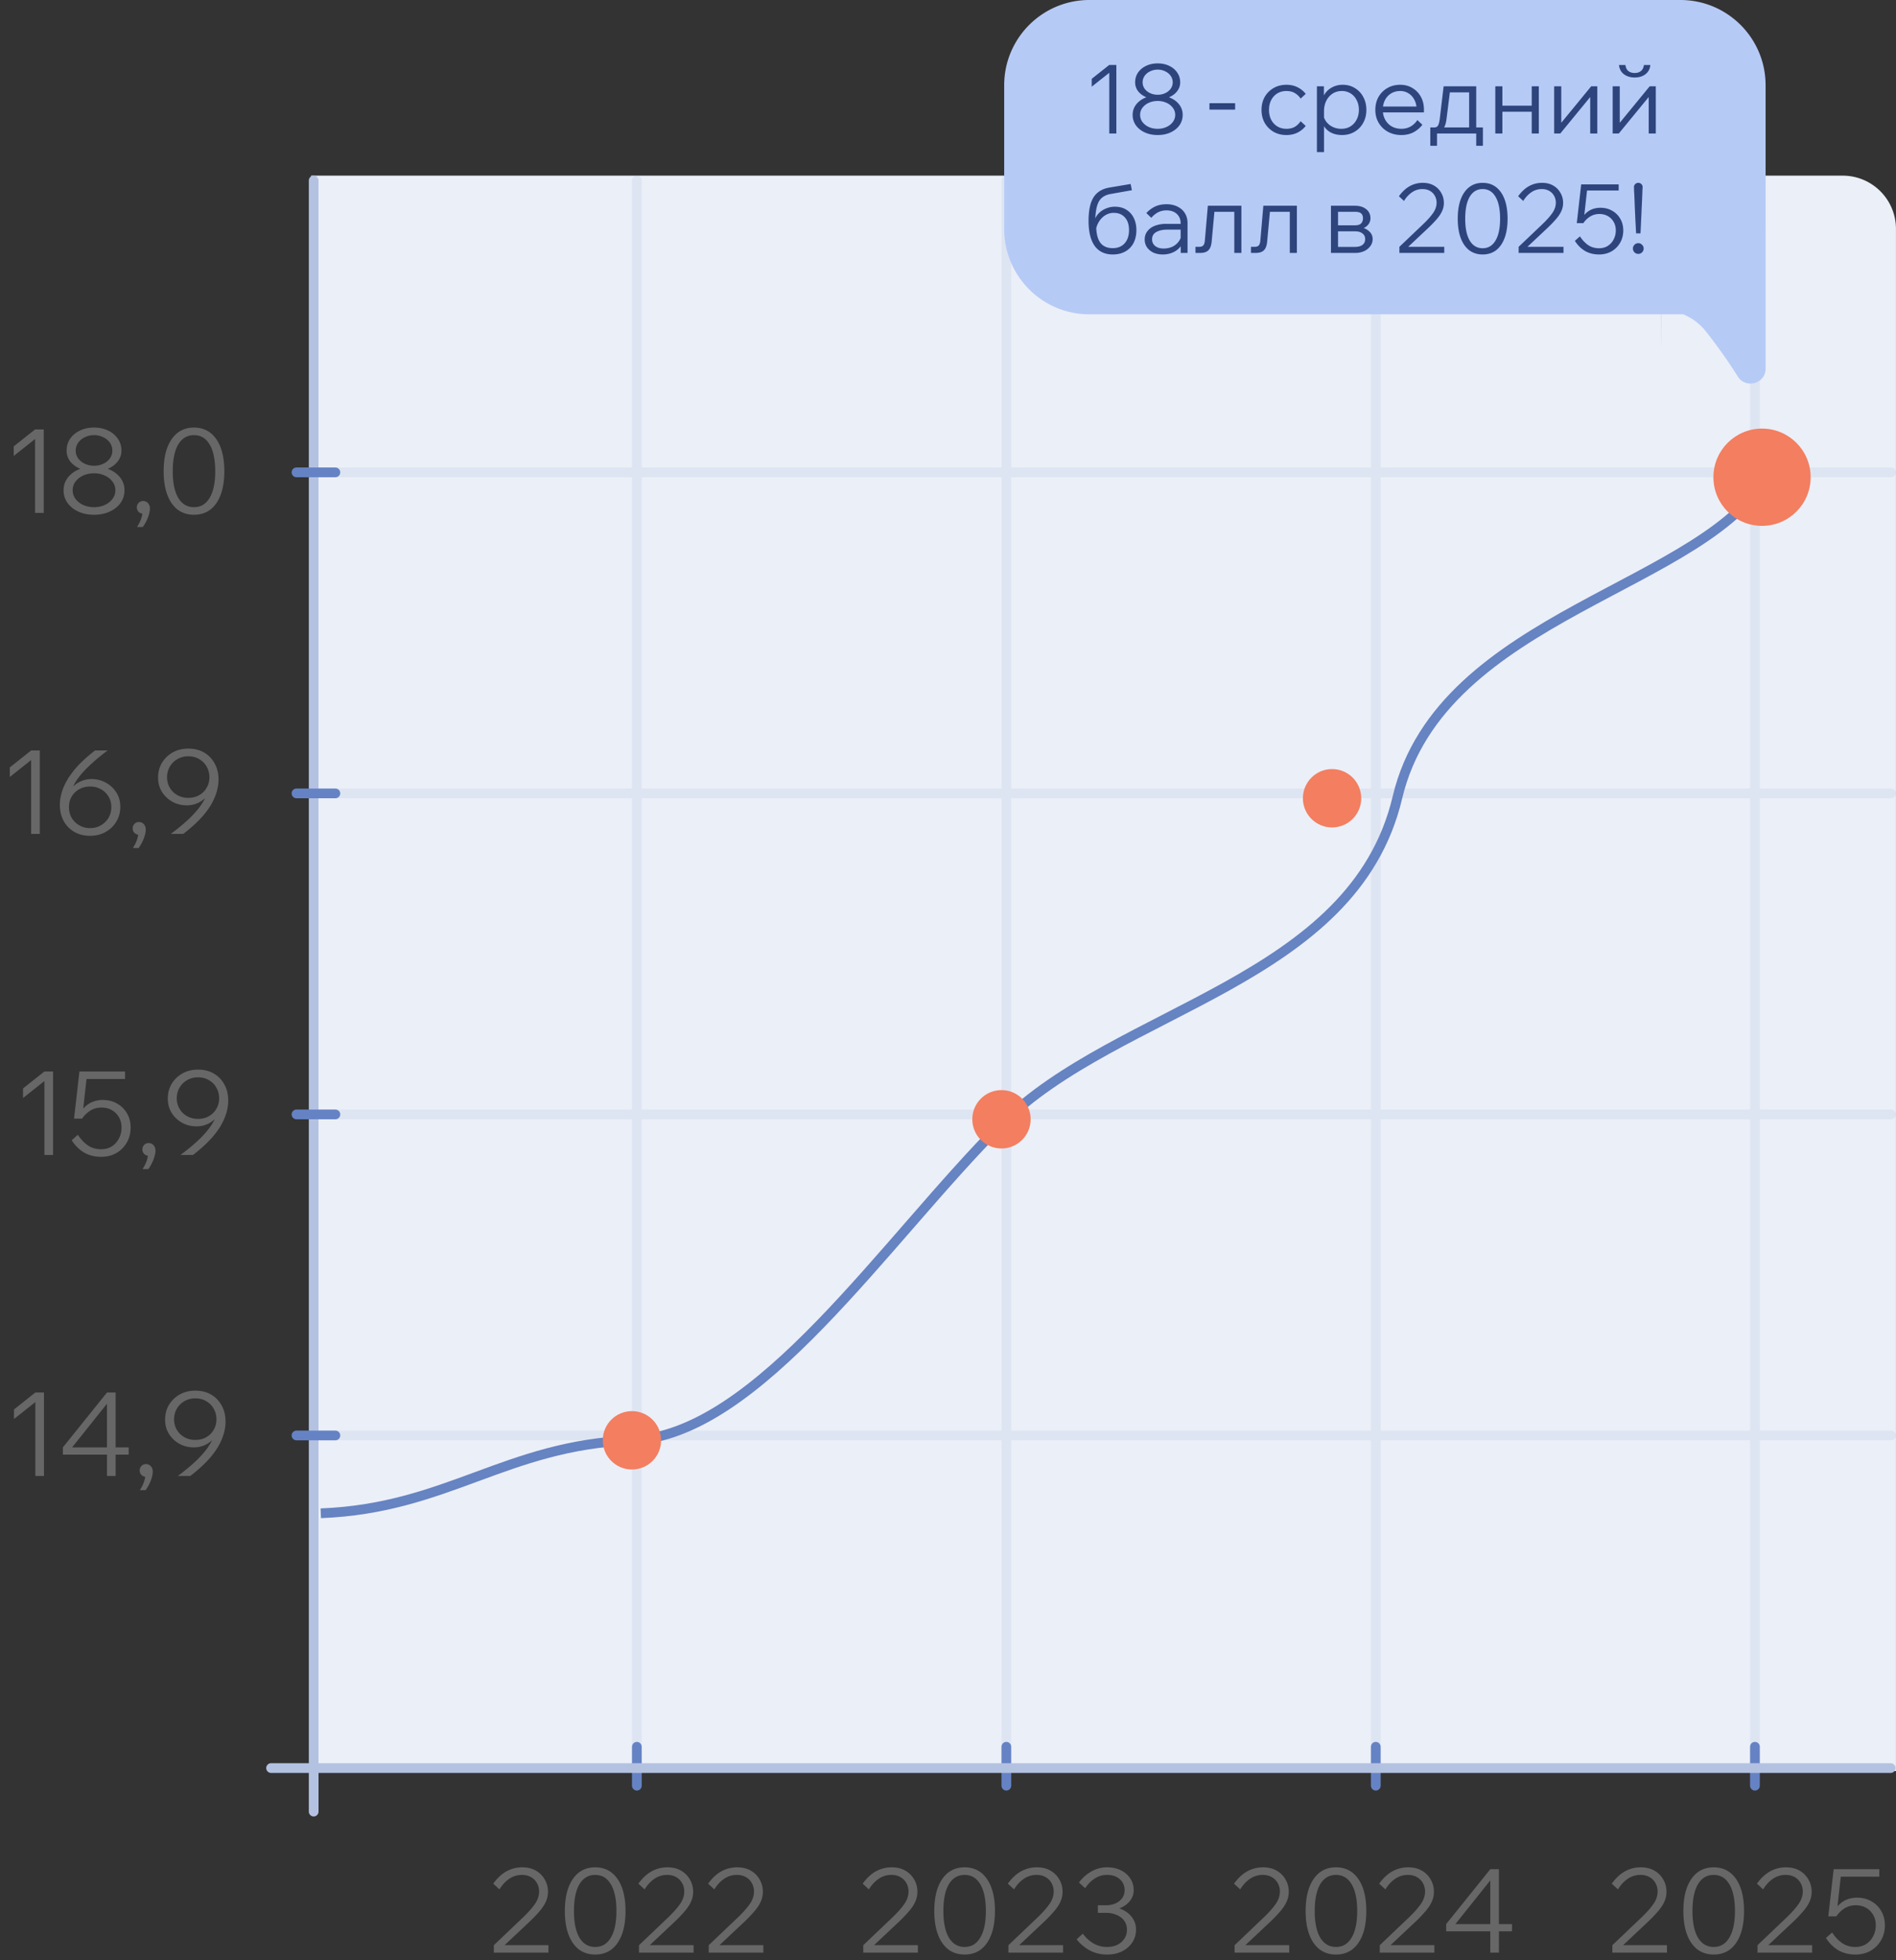 <svg width="270" height="279" fill="none" xmlns="http://www.w3.org/2000/svg"><rect width="100%" height="100%" fill="#333333" stroke="none"/><path d="M44.305 25h218.107a7.583 7.583 0 0 1 7.583 7.582v219.493H44.305V25Z" fill="#EBEFF7"/><path stroke="#6583C4" stroke-opacity=".1" stroke-width="1.385" stroke-linecap="round" d="M42.224 204.306h227.074M42.224 158.614h227.074M42.224 112.923h227.074M42.224 67.231h227.074M90.692 25.692v228.459M143.309 25.692v228.459M195.919 25.692v228.459M249.911 25.692v228.459"/><path d="M45.68 215.383c18-.693 26.307-9.692 44.307-10.385 18-.692 36-28.384 52.615-44.999 16.615-16.615 50.167-20.192 56.398-46.499 6.231-26.307 44.692-29.885 53-46.5" stroke="#6683C2" stroke-width="1.385"/><path stroke="#B4C2E2" stroke-width="1.385" stroke-linecap="round" d="M44.669 25.692v232.152"/><path d="M78.1 277.921h-7.775v-1.063l4.12-3.922c.753-.72 1.33-1.368 1.728-1.944.399-.576.598-1.168.598-1.777 0-.432-.1-.826-.299-1.18a2.186 2.186 0 0 0-.847-.864c-.366-.211-.798-.316-1.296-.316-.676 0-1.285.188-1.828.565-.532.366-.991.864-1.379 1.495l-.88-.814c.553-.775 1.174-1.357 1.86-1.744a4.607 4.607 0 0 1 2.277-.582c.742 0 1.384.155 1.927.465.543.311.964.731 1.263 1.263.31.521.465 1.108.465 1.761 0 .51-.11.997-.332 1.463-.21.454-.532.924-.964 1.412-.42.487-.958 1.035-1.612 1.645l-1.096 1.03-1.097 1.03-1.08 1.014h6.248v1.063Zm6.657.266c-.897 0-1.672-.244-2.326-.731-.642-.499-1.135-1.208-1.478-2.127-.344-.931-.516-2.044-.516-3.34 0-1.949.383-3.472 1.147-4.569s1.822-1.645 3.173-1.645c1.352 0 2.41.548 3.174 1.645.764 1.097 1.146 2.62 1.146 4.569 0 1.296-.171 2.409-.515 3.34-.343.919-.836 1.628-1.478 2.127-.643.487-1.418.731-2.327.731Zm0-1.08c.964 0 1.706-.443 2.227-1.329.532-.887.797-2.149.797-3.789 0-1.65-.265-2.918-.797-3.805-.52-.886-1.263-1.329-2.227-1.329-.963 0-1.71.443-2.243 1.329-.52.887-.78 2.155-.78 3.805 0 1.64.26 2.902.78 3.789.532.886 1.28 1.329 2.243 1.329Zm14.015.814h-7.776v-1.063l4.12-3.922c.754-.72 1.33-1.368 1.729-1.944.398-.576.598-1.168.598-1.777 0-.432-.1-.826-.3-1.18a2.185 2.185 0 0 0-.847-.864c-.365-.211-.797-.316-1.296-.316-.675 0-1.284.188-1.827.565-.532.366-.992.864-1.38 1.495l-.88-.814c.554-.775 1.174-1.357 1.861-1.744a4.607 4.607 0 0 1 2.276-.582c.743 0 1.385.155 1.928.465.542.311.963.731 1.262 1.263.31.521.466 1.108.466 1.761 0 .51-.111.997-.333 1.463-.21.454-.531.924-.963 1.412-.421.487-.959 1.035-1.612 1.645l-1.097 1.03-1.096 1.03-1.08 1.014h6.247v1.063Zm9.93 0h-7.776v-1.063l4.121-3.922c.753-.72 1.329-1.368 1.728-1.944.399-.576.598-1.168.598-1.777 0-.432-.1-.826-.299-1.18a2.185 2.185 0 0 0-.847-.864c-.366-.211-.798-.316-1.296-.316a3.13 3.13 0 0 0-1.828.565c-.532.366-.991.864-1.379 1.495l-.881-.814c.554-.775 1.174-1.357 1.861-1.744a4.608 4.608 0 0 1 2.276-.582c.743 0 1.385.155 1.928.465.543.311.964.731 1.263 1.263.31.521.465 1.108.465 1.761 0 .51-.111.997-.332 1.463-.211.454-.532.924-.964 1.412a21.88 21.88 0 0 1-1.612 1.645l-1.096 1.03-1.097 1.03-1.08 1.014h6.247v1.063ZM5.032 198.196h1.23v11.88h-1.23v-10.517l-3.04 2.409v-1.362l3.04-2.41Zm11.432 11.88h-1.23v-3.04h-6.28v-1.031l6.28-7.809h1.23v7.809h1.86v1.031h-1.86v3.04Zm-1.23-10.285-4.967 6.214h4.967v-6.214Zm5.508 12.296h-.83c.243-.355.437-.737.58-1.147.145-.399.206-.742.184-1.03l.133.282a.913.913 0 0 1-.648-.249.881.881 0 0 1-.266-.648c0-.255.083-.471.249-.648a.864.864 0 0 1 .631-.266c.288 0 .521.1.698.299.189.2.283.46.283.781 0 .266-.05.554-.15.864-.089.322-.21.632-.365.931a5.91 5.91 0 0 1-.499.831Zm7.073-14.157c.864 0 1.617.189 2.26.565a3.91 3.91 0 0 1 1.495 1.562c.366.654.548 1.412.548 2.276 0 .82-.177 1.656-.532 2.509-.343.853-.886 1.717-1.628 2.592-.742.864-1.694 1.745-2.858 2.642h-1.777c1.14-.853 2.071-1.634 2.791-2.343.731-.72 1.296-1.401 1.695-2.043.41-.654.698-1.296.864-1.928l.315.167a3.77 3.77 0 0 1-1.379 1.512c-.598.376-1.274.564-2.027.564-.72 0-1.39-.166-2.01-.498a4.112 4.112 0 0 1-1.495-1.396c-.377-.598-.566-1.285-.566-2.06 0-.775.183-1.473.549-2.093a4.159 4.159 0 0 1 1.528-1.479c.654-.366 1.396-.549 2.227-.549Zm0 1.097a3 3 0 0 0-1.545.399 2.845 2.845 0 0 0-1.08 1.063 2.97 2.97 0 0 0-.4 1.529c0 .554.134 1.052.4 1.495.265.443.625.792 1.08 1.047a3.1 3.1 0 0 0 1.545.382c.587 0 1.102-.127 1.545-.382a2.762 2.762 0 0 0 1.064-1.047c.265-.443.398-.941.398-1.495a2.97 2.97 0 0 0-.398-1.529 2.728 2.728 0 0 0-1.064-1.063c-.443-.266-.958-.399-1.545-.399ZM6.323 152.504h1.23v11.88h-1.23v-10.518l-3.04 2.41v-1.363l3.04-2.409Zm4.77 9.005c.387.61.853 1.108 1.395 1.496.543.376 1.18.565 1.911.565.576 0 1.08-.133 1.512-.399.432-.277.77-.648 1.014-1.113a3.298 3.298 0 0 0 .382-1.579c0-.554-.122-1.041-.366-1.462a2.616 2.616 0 0 0-1.013-1.013c-.421-.244-.909-.366-1.462-.366-.598 0-1.13.144-1.595.432a3.87 3.87 0 0 0-1.18 1.146l-.515-.049a3.604 3.604 0 0 1 .698-1.396 3.397 3.397 0 0 1 1.196-.897 3.854 3.854 0 0 1 1.578-.316c.765 0 1.44.172 2.027.515a3.637 3.637 0 0 1 1.413 1.396c.343.587.515 1.257.515 2.01 0 .798-.183 1.512-.549 2.144a4.04 4.04 0 0 1-1.495 1.495c-.631.354-1.351.532-2.16.532-.897 0-1.7-.2-2.409-.599-.698-.409-1.29-.996-1.778-1.761l.88-.781Zm6.712-7.942H11.94l.415-.299-.664 5.948h-1.147l.765-6.712h6.496v1.063Zm3.32 12.827h-.83a4.84 4.84 0 0 0 .58-1.146c.145-.399.206-.742.183-1.03l.133.282a.913.913 0 0 1-.648-.249.881.881 0 0 1-.265-.648c0-.255.083-.471.249-.648a.864.864 0 0 1 .631-.266c.288 0 .52.1.698.299.188.199.282.46.282.781 0 .266-.05.554-.15.864-.088.321-.21.631-.365.93a5.797 5.797 0 0 1-.498.831Zm7.073-14.156c.864 0 1.617.188 2.26.565.642.377 1.14.897 1.495 1.562.365.653.548 1.412.548 2.276 0 .82-.177 1.656-.532 2.509-.343.853-.886 1.717-1.628 2.592-.742.864-1.695 1.745-2.858 2.642h-1.778c1.141-.853 2.072-1.634 2.792-2.343.73-.72 1.296-1.401 1.695-2.044.41-.653.697-1.296.863-1.927l.316.166a3.77 3.77 0 0 1-1.379 1.512c-.598.377-1.274.565-2.027.565-.72 0-1.39-.166-2.01-.498a4.12 4.12 0 0 1-1.496-1.396c-.376-.598-.565-1.285-.565-2.06 0-.776.183-1.474.549-2.094a4.173 4.173 0 0 1 1.528-1.479c.654-.365 1.396-.548 2.227-.548Zm0 1.097c-.576 0-1.091.133-1.546.398-.454.255-.814.61-1.08 1.064a2.967 2.967 0 0 0-.398 1.528 2.852 2.852 0 0 0 1.479 2.543c.454.254.969.382 1.545.382.587 0 1.102-.128 1.545-.382a2.762 2.762 0 0 0 1.063-1.047c.266-.443.4-.942.4-1.496 0-.565-.134-1.074-.4-1.528a2.73 2.73 0 0 0-1.063-1.064c-.443-.265-.958-.398-1.545-.398ZM4.437 106.813h1.23v11.879h-1.23v-10.517l-3.04 2.409v-1.362l3.04-2.409Zm8.392 12.145c-.864 0-1.617-.188-2.26-.565a4.013 4.013 0 0 1-1.512-1.562c-.354-.664-.531-1.423-.531-2.276 0-.819.177-1.656.531-2.509.355-.853.898-1.717 1.629-2.592.742-.875 1.694-1.755 2.857-2.641h1.778c-1.13.852-2.06 1.639-2.791 2.359-.731.709-1.302 1.384-1.711 2.027a6.97 6.97 0 0 0-.848 1.927l-.315-.166c.31-.62.764-1.119 1.362-1.495a3.724 3.724 0 0 1 2.044-.582c.72 0 1.39.172 2.01.515.62.333 1.119.798 1.495 1.396.377.587.565 1.268.565 2.044 0 .775-.188 1.473-.565 2.093a4.011 4.011 0 0 1-1.528 1.479c-.643.365-1.38.548-2.21.548Zm0-1.096a3 3 0 0 0 2.625-1.463c.266-.454.399-.963.399-1.528 0-.565-.133-1.063-.399-1.495a2.876 2.876 0 0 0-1.08-1.047 3.1 3.1 0 0 0-1.545-.382c-.576 0-1.091.127-1.545.382a2.878 2.878 0 0 0-1.08 1.047c-.255.432-.382.93-.382 1.495 0 .565.127 1.074.382 1.528a3 3 0 0 0 2.625 1.463Zm6.913 2.841h-.83c.243-.355.437-.737.58-1.147.145-.398.206-.742.184-1.03l.133.283a.91.91 0 0 1-.648-.25.881.881 0 0 1-.266-.648c0-.254.083-.47.249-.648a.863.863 0 0 1 .631-.265c.288 0 .521.099.698.299.189.199.283.459.283.781 0 .265-.05.553-.15.864-.089.321-.21.631-.365.93a5.91 5.91 0 0 1-.499.831Zm7.073-14.156c.864 0 1.617.188 2.26.565.642.376 1.14.897 1.495 1.561.366.654.548 1.413.548 2.277 0 .819-.177 1.656-.531 2.509-.344.853-.887 1.716-1.629 2.592-.742.864-1.694 1.744-2.858 2.641h-1.777c1.14-.853 2.071-1.633 2.791-2.342.731-.72 1.296-1.402 1.695-2.044.41-.654.698-1.296.864-1.927l.315.166a3.77 3.77 0 0 1-1.379 1.512 3.73 3.73 0 0 1-2.027.565c-.72 0-1.39-.166-2.01-.499a4.11 4.11 0 0 1-1.495-1.395c-.377-.599-.566-1.285-.566-2.061 0-.775.183-1.473.549-2.093a4.167 4.167 0 0 1 1.528-1.479c.654-.366 1.396-.548 2.227-.548Zm0 1.096a3 3 0 0 0-1.545.399 2.845 2.845 0 0 0-1.08 1.063 2.972 2.972 0 0 0-.4 1.529c0 .554.134 1.052.4 1.495.265.443.625.792 1.08 1.047a3.1 3.1 0 0 0 1.545.382c.587 0 1.102-.127 1.545-.382a2.762 2.762 0 0 0 1.064-1.047c.265-.443.398-.941.398-1.495 0-.565-.133-1.074-.398-1.529a2.728 2.728 0 0 0-1.064-1.063c-.443-.266-.958-.399-1.545-.399ZM5 61.12h1.229V73h-1.23V62.483l-3.04 2.409v-1.363l3.04-2.409Zm8.39 12.146c-.83 0-1.572-.15-2.226-.449-.653-.299-1.168-.709-1.545-1.23a3.057 3.057 0 0 1-.565-1.81c0-.654.189-1.235.565-1.745.377-.51.892-.908 1.546-1.196.653-.3 1.395-.449 2.226-.449.842 0 1.584.15 2.226.449.654.288 1.169.686 1.546 1.196.376.51.564 1.091.564 1.745 0 .675-.188 1.279-.564 1.81-.377.521-.892.931-1.546 1.23-.642.3-1.384.449-2.226.449Zm0-6.181c-.752 0-1.422-.127-2.01-.382-.587-.255-1.052-.604-1.395-1.047a2.501 2.501 0 0 1-.499-1.512c0-.642.167-1.207.499-1.695a3.433 3.433 0 0 1 1.396-1.163c.587-.288 1.257-.432 2.01-.432.753 0 1.423.144 2.01.432a3.313 3.313 0 0 1 1.38 1.163c.343.488.515 1.053.515 1.695 0 .554-.172 1.058-.516 1.512-.332.443-.792.792-1.379 1.047-.587.255-1.257.382-2.01.382Zm0 5.1c.566 0 1.075-.104 1.53-.315.465-.21.83-.498 1.096-.864.277-.365.416-.775.416-1.23a1.94 1.94 0 0 0-.416-1.229c-.266-.365-.631-.653-1.096-.864a3.594 3.594 0 0 0-1.53-.316c-.564 0-1.08.106-1.544.316a2.85 2.85 0 0 0-1.097.864 1.994 1.994 0 0 0-.399 1.23c0 .454.133.864.4 1.23a2.85 2.85 0 0 0 1.096.863c.465.21.98.316 1.545.316Zm0-5.898c.488 0 .926-.094 1.313-.282.4-.188.715-.443.948-.764a1.87 1.87 0 0 0 .348-1.097c0-.42-.116-.797-.348-1.13a2.356 2.356 0 0 0-.947-.78 2.829 2.829 0 0 0-1.313-.3c-.476 0-.914.1-1.313.3a2.356 2.356 0 0 0-.947.78 1.923 1.923 0 0 0-.349 1.13c0 .399.117.764.35 1.097.232.32.548.576.946.764.4.188.837.282 1.313.282Zm6.947 8.723h-.831c.243-.354.437-.736.581-1.146.144-.399.205-.742.183-1.03l.133.282a.913.913 0 0 1-.648-.249.882.882 0 0 1-.266-.648c0-.255.083-.47.25-.648a.863.863 0 0 1 .63-.266c.289 0 .521.1.699.3.188.199.282.459.282.78 0 .266-.05.554-.15.864-.088.322-.21.632-.365.93-.155.31-.321.588-.498.831Zm7.288-1.744c-.897 0-1.672-.244-2.326-.731-.642-.499-1.135-1.208-1.479-2.127-.343-.93-.515-2.044-.515-3.34 0-1.95.382-3.472 1.147-4.569.764-1.096 1.822-1.645 3.173-1.645 1.352 0 2.41.549 3.174 1.645.764 1.097 1.146 2.62 1.146 4.57 0 1.295-.172 2.409-.515 3.339-.343.92-.836 1.628-1.479 2.127-.642.487-1.418.73-2.326.73Zm0-1.08c.964 0 1.706-.443 2.227-1.33.531-.885.797-2.148.797-3.788 0-1.65-.266-2.918-.797-3.804-.52-.887-1.263-1.33-2.227-1.33-.963 0-1.711.443-2.243 1.33-.52.886-.78 2.154-.78 3.804 0 1.64.26 2.903.78 3.789.532.886 1.28 1.329 2.243 1.329Z" fill="#676767"/><path stroke="#6583C4" stroke-width="1.385" stroke-linecap="round" d="M90.692 248.614v5.539M42.224 204.306h5.538"/><path d="M130.71 277.92h-7.776v-1.063l4.12-3.922c.753-.72 1.329-1.368 1.728-1.944.399-.576.598-1.168.598-1.777 0-.432-.099-.826-.299-1.18a2.185 2.185 0 0 0-.847-.864c-.366-.211-.798-.316-1.296-.316a3.13 3.13 0 0 0-1.828.565c-.531.366-.991.864-1.379 1.495l-.88-.814c.553-.775 1.174-1.357 1.86-1.744a4.61 4.61 0 0 1 2.277-.582c.742 0 1.384.155 1.927.465.543.311.964.731 1.263 1.263.31.521.465 1.108.465 1.761 0 .51-.111.997-.332 1.463-.211.454-.532.924-.964 1.412a21.692 21.692 0 0 1-1.612 1.645l-1.096 1.03-1.097 1.03-1.08 1.014h6.248v1.063Zm6.657.266c-.898 0-1.673-.244-2.327-.731-.642-.499-1.135-1.208-1.478-2.127-.344-.931-.515-2.044-.515-3.34 0-1.949.382-3.472 1.146-4.569.764-1.096 1.822-1.645 3.174-1.645 1.351 0 2.409.549 3.173 1.645.764 1.097 1.146 2.62 1.146 4.569 0 1.296-.171 2.409-.515 3.34-.343.919-.836 1.628-1.478 2.127-.643.487-1.418.731-2.326.731Zm0-1.08c.963 0 1.705-.443 2.226-1.329.532-.887.797-2.149.797-3.789 0-1.65-.265-2.918-.797-3.805-.521-.886-1.263-1.329-2.226-1.329-.964 0-1.712.443-2.244 1.329-.52.887-.78 2.155-.78 3.805 0 1.64.26 2.902.78 3.789.532.886 1.28 1.329 2.244 1.329Zm14.014.814h-7.776v-1.063l4.121-3.922c.753-.72 1.329-1.368 1.728-1.944.399-.576.598-1.168.598-1.777 0-.432-.1-.826-.299-1.18a2.185 2.185 0 0 0-.847-.864c-.366-.211-.798-.316-1.296-.316a3.13 3.13 0 0 0-1.828.565c-.532.366-.992.864-1.379 1.495l-.881-.814c.554-.775 1.174-1.357 1.861-1.744a4.608 4.608 0 0 1 2.276-.582c.743 0 1.385.155 1.928.465.543.311.963.731 1.263 1.263.31.521.465 1.108.465 1.761 0 .51-.111.997-.333 1.463-.21.454-.531.924-.963 1.412a21.692 21.692 0 0 1-1.612 1.645l-1.097 1.03-1.096 1.03-1.08 1.014h6.247v1.063Zm1.938-1.894.881-.814a5.053 5.053 0 0 0 1.495 1.379c.576.343 1.23.515 1.961.515.853 0 1.534-.233 2.044-.698.52-.465.781-1.052.781-1.761 0-.499-.133-.925-.399-1.28-.255-.354-.609-.625-1.064-.814-.443-.199-.947-.299-1.512-.299h-1.163v-1.08h1.163c.499 0 .948-.088 1.346-.266a2.28 2.28 0 0 0 .947-.747c.233-.322.349-.698.349-1.13 0-.643-.227-1.163-.681-1.562-.454-.41-1.052-.615-1.794-.615-.665 0-1.258.172-1.778.515-.521.333-.975.792-1.363 1.379l-.88-.814a5.68 5.68 0 0 1 1.778-1.578 4.421 4.421 0 0 1 2.243-.582c.742 0 1.395.144 1.96.432a3.24 3.24 0 0 1 1.329 1.163c.322.488.482 1.041.482 1.662 0 .554-.171 1.052-.515 1.495-.332.443-.803.792-1.412 1.047-.598.255-1.296.382-2.094.382l.167-.615c.83 0 1.561.144 2.193.432.631.288 1.119.682 1.462 1.18.354.487.532 1.052.532 1.695 0 .664-.178 1.268-.532 1.811-.343.531-.825.952-1.446 1.263-.609.31-1.323.465-2.143.465-.886 0-1.695-.189-2.426-.565a6.123 6.123 0 0 1-1.911-1.595Z" fill="#676767"/><path stroke="#6583C4" stroke-width="1.385" stroke-linecap="round" d="M143.309 248.613v5.539M42.224 158.614h5.538"/><path d="M183.591 277.92h-7.775v-1.063l4.12-3.922c.753-.72 1.329-1.368 1.728-1.944.399-.576.598-1.168.598-1.777 0-.432-.099-.826-.299-1.18a2.185 2.185 0 0 0-.847-.864c-.366-.211-.798-.316-1.296-.316a3.13 3.13 0 0 0-1.828.565c-.532.366-.991.864-1.379 1.495l-.881-.814c.554-.775 1.175-1.357 1.861-1.744a4.61 4.61 0 0 1 2.277-.582c.742 0 1.384.155 1.927.465.543.311.964.731 1.263 1.263.31.521.465 1.108.465 1.761 0 .51-.111.997-.332 1.463-.211.454-.532.924-.964 1.412a21.692 21.692 0 0 1-1.612 1.645l-1.096 1.03-1.097 1.03-1.08 1.014h6.247v1.063Zm6.657.266c-.897 0-1.672-.244-2.326-.731-.642-.499-1.135-1.208-1.478-2.127-.344-.931-.516-2.044-.516-3.34 0-1.949.383-3.472 1.147-4.569.764-1.096 1.822-1.645 3.173-1.645 1.352 0 2.41.549 3.174 1.645.764 1.097 1.146 2.62 1.146 4.569 0 1.296-.171 2.409-.515 3.34-.343.919-.836 1.628-1.478 2.127-.643.487-1.418.731-2.327.731Zm0-1.08c.964 0 1.706-.443 2.227-1.329.532-.887.797-2.149.797-3.789 0-1.65-.265-2.918-.797-3.805-.521-.886-1.263-1.329-2.227-1.329-.963 0-1.711.443-2.243 1.329-.52.887-.781 2.155-.781 3.805 0 1.64.261 2.902.781 3.789.532.886 1.28 1.329 2.243 1.329Zm14.015.814h-7.776v-1.063l4.121-3.922c.753-.72 1.329-1.368 1.728-1.944.399-.576.598-1.168.598-1.777 0-.432-.1-.826-.299-1.18a2.188 2.188 0 0 0-.848-.864c-.365-.211-.797-.316-1.296-.316-.675 0-1.284.188-1.827.565-.532.366-.992.864-1.379 1.495l-.881-.814c.554-.775 1.174-1.357 1.861-1.744a4.608 4.608 0 0 1 2.276-.582c.742 0 1.385.155 1.928.465a3.3 3.3 0 0 1 1.262 1.263c.311.521.466 1.108.466 1.761 0 .51-.111.997-.333 1.463-.21.454-.531.924-.963 1.412a21.692 21.692 0 0 1-1.612 1.645l-1.097 1.03-1.096 1.03-1.08 1.014h6.247v1.063Zm9.19 0h-1.229v-3.041h-6.281v-1.03l6.281-7.809h1.229v7.809h1.861v1.03h-1.861v3.041Zm-1.229-10.285-4.968 6.214h4.968v-6.214Z" fill="#676767"/><path stroke="#6583C4" stroke-width="1.385" stroke-linecap="round" d="M195.919 248.613v5.539M42.224 112.923h5.538"/><path d="M237.384 277.92h-7.776v-1.063l4.12-3.922c.753-.72 1.329-1.368 1.728-1.944.399-.576.598-1.168.598-1.777 0-.432-.099-.826-.299-1.18a2.185 2.185 0 0 0-.847-.864c-.366-.211-.798-.316-1.296-.316a3.13 3.13 0 0 0-1.828.565c-.532.366-.991.864-1.379 1.495l-.88-.814c.553-.775 1.174-1.357 1.86-1.744a4.61 4.61 0 0 1 2.277-.582c.742 0 1.384.155 1.927.465.543.311.964.731 1.263 1.263.31.521.465 1.108.465 1.761 0 .51-.111.997-.332 1.463-.211.454-.532.924-.964 1.412a21.692 21.692 0 0 1-1.612 1.645l-1.096 1.03-1.097 1.03-1.08 1.014h6.248v1.063Zm6.656.266c-.897 0-1.672-.244-2.326-.731-.642-.499-1.135-1.208-1.478-2.127-.344-.931-.515-2.044-.515-3.34 0-1.949.382-3.472 1.146-4.569.764-1.096 1.822-1.645 3.173-1.645 1.352 0 2.41.549 3.174 1.645.764 1.097 1.146 2.62 1.146 4.569 0 1.296-.171 2.409-.515 3.34-.343.919-.836 1.628-1.478 2.127-.643.487-1.418.731-2.327.731Zm0-1.08c.964 0 1.706-.443 2.227-1.329.532-.887.797-2.149.797-3.789 0-1.65-.265-2.918-.797-3.805-.521-.886-1.263-1.329-2.227-1.329-.963 0-1.711.443-2.243 1.329-.52.887-.78 2.155-.78 3.805 0 1.64.26 2.902.78 3.789.532.886 1.28 1.329 2.243 1.329Zm14.015.814h-7.776v-1.063l4.121-3.922c.753-.72 1.329-1.368 1.728-1.944.399-.576.598-1.168.598-1.777 0-.432-.1-.826-.299-1.18a2.192 2.192 0 0 0-.847-.864c-.366-.211-.798-.316-1.296-.316a3.13 3.13 0 0 0-1.828.565c-.532.366-.992.864-1.379 1.495l-.881-.814c.554-.775 1.174-1.357 1.861-1.744a4.608 4.608 0 0 1 2.276-.582c.743 0 1.385.155 1.928.465a3.3 3.3 0 0 1 1.262 1.263c.311.521.466 1.108.466 1.761 0 .51-.111.997-.333 1.463-.21.454-.531.924-.963 1.412a21.692 21.692 0 0 1-1.612 1.645l-1.097 1.03-1.096 1.03-1.08 1.014h6.247v1.063Zm2.852-2.875c.388.61.853 1.108 1.396 1.496.543.376 1.18.565 1.911.565.576 0 1.08-.133 1.512-.399.432-.277.77-.648 1.013-1.113a3.295 3.295 0 0 0 .382-1.579c0-.553-.121-1.041-.365-1.462a2.619 2.619 0 0 0-1.014-1.013c-.421-.244-.908-.366-1.462-.366-.598 0-1.13.144-1.595.432a3.872 3.872 0 0 0-1.18 1.147l-.515-.05a3.607 3.607 0 0 1 .698-1.396 3.395 3.395 0 0 1 1.196-.897 3.86 3.86 0 0 1 1.579-.316c.764 0 1.44.172 2.027.515a3.643 3.643 0 0 1 1.412 1.396c.344.587.515 1.257.515 2.01 0 .798-.182 1.512-.548 2.144a4.031 4.031 0 0 1-1.495 1.495c-.632.355-1.352.532-2.16.532-.898 0-1.701-.2-2.41-.598-.697-.41-1.29-.997-1.777-1.762l.88-.781Zm6.713-7.942h-5.865l.415-.299-.665 5.949h-1.146l.764-6.713h6.497v1.063Z" fill="#676767"/><path stroke="#6583C4" stroke-width="1.385" stroke-linecap="round" d="M249.911 248.613v5.539M42.224 67.231h5.538"/><path stroke="#B4C2E2" stroke-width="1.385" stroke-linecap="round" d="M269.237 251.646H38.602"/><circle cx="250.923" cy="67.923" r="6.923" fill="#F37E60"/><circle cx="189.693" cy="113.615" r="4.154" fill="#F37E60"/><circle cx="142.615" cy="159.306" r="4.154" fill="#F37E60"/><circle cx="89.99" cy="204.998" r="4.154" fill="#F37E60"/><path d="M251.428 52.475c-.001 2.128-2.809 2.919-3.949 1.12a75.1 75.1 0 0 0-4.557-6.436 8.028 8.028 0 0 0-3.24-2.428c-.128.003-.256.005-.384.005h-2.737c-.013 6.654-.026 5.175-.046 0h-81.381c-6.7 0-12.132-5.431-12.132-12.131V12.132c0-6.7 5.432-12.132 12.132-12.132h84.164c6.7 0 12.131 5.432 12.132 12.132v20.473l-.002.157v19.713Z" fill="#B6CAF6"/><path d="M157.964 9.242h1.01V19h-1.01v-8.64l-2.497 1.98v-1.12l2.497-1.978Zm6.894 9.976c-.683 0-1.292-.122-1.829-.368-.537-.246-.96-.583-1.27-1.01a2.513 2.513 0 0 1-.464-1.488c0-.537.155-1.014.464-1.433.31-.418.733-.746 1.27-.982.537-.246 1.146-.369 1.829-.369.691 0 1.301.123 1.828.369.537.236.96.564 1.27.982.309.419.464.896.464 1.433 0 .555-.155 1.051-.464 1.488-.31.427-.733.764-1.27 1.01-.527.245-1.137.368-1.828.368Zm0-5.077c-.619 0-1.17-.104-1.652-.314-.482-.209-.864-.496-1.146-.86a2.055 2.055 0 0 1-.41-1.242c0-.527.137-.991.41-1.392a2.82 2.82 0 0 1 1.146-.955c.482-.237 1.033-.355 1.652-.355.618 0 1.169.118 1.651.355.482.227.86.546 1.133.955.282.4.423.865.423 1.393 0 .454-.141.868-.423 1.241-.273.364-.651.651-1.133.86-.482.21-1.033.314-1.651.314Zm0 4.19c.464 0 .882-.086 1.255-.26.382-.172.683-.409.901-.709.227-.3.341-.637.341-1.01 0-.382-.114-.719-.341-1.01a2.21 2.21 0 0 0-.901-.71 2.948 2.948 0 0 0-1.255-.259c-.464 0-.888.087-1.27.26-.373.172-.673.409-.9.71a1.634 1.634 0 0 0-.328 1.01c0 .372.109.709.328 1.01.227.3.527.536.9.709.382.173.806.26 1.27.26Zm0-4.845c.4 0 .759-.077 1.078-.232.327-.155.587-.364.778-.628.191-.273.286-.573.286-.9a1.58 1.58 0 0 0-.286-.929 1.939 1.939 0 0 0-.778-.641 2.325 2.325 0 0 0-1.078-.246 2.38 2.38 0 0 0-1.079.246 1.946 1.946 0 0 0-.778.641 1.58 1.58 0 0 0-.286.928c0 .328.095.628.286.901.192.264.451.473.778.628.328.155.687.232 1.079.232Zm11.032 2.116h-3.658v-.915h3.658v.915Zm9.326 1.651.723.669c-.309.4-.7.719-1.174.955-.464.228-.991.341-1.583.341-.682 0-1.292-.154-1.829-.464a3.43 3.43 0 0 1-1.255-1.269c-.301-.537-.451-1.151-.451-1.842 0-.692.15-1.306.451-1.843.309-.537.732-.96 1.269-1.27.537-.309 1.146-.463 1.829-.463.591 0 1.119.118 1.583.354.464.228.851.542 1.16.942l-.723.669a2.487 2.487 0 0 0-.819-.778c-.328-.2-.728-.3-1.201-.3-.492 0-.924.114-1.297.341a2.336 2.336 0 0 0-.873.955c-.21.4-.314.865-.314 1.393 0 .527.104.996.314 1.405.209.4.5.715.873.942.373.228.805.341 1.297.341.473 0 .873-.095 1.201-.286.327-.2.6-.464.819-.792Zm3.329 4.395h-1.01v-9.363h.996v2.034h-.245c.081-.446.259-.837.532-1.174.282-.337.628-.6 1.037-.792a3.216 3.216 0 0 1 1.351-.286c.655 0 1.238.159 1.747.477.51.31.906.733 1.188 1.27.291.537.436 1.146.436 1.829 0 .691-.15 1.305-.45 1.842-.291.537-.701.96-1.228 1.27-.519.309-1.115.463-1.788.463-.61 0-1.147-.122-1.611-.368a2.614 2.614 0 0 1-1.037-1.024c-.227-.436-.309-.923-.246-1.46l.191-.273c.037.428.173.814.41 1.16.236.337.546.6.928.792.382.19.801.286 1.256.286.5 0 .937-.113 1.31-.341.373-.236.664-.555.873-.955.219-.41.328-.874.328-1.393 0-.518-.105-.978-.314-1.378-.2-.41-.482-.728-.846-.955a2.277 2.277 0 0 0-1.27-.355 2.37 2.37 0 0 0-1.31.368 2.54 2.54 0 0 0-.901 1.024c-.218.428-.327.928-.327 1.501v5.8Zm13.301-4.559.71.669a3.951 3.951 0 0 1-1.283 1.078c-.501.255-1.074.382-1.72.382-.709 0-1.346-.154-1.911-.464a3.446 3.446 0 0 1-1.31-1.269c-.318-.537-.477-1.151-.477-1.842 0-.692.15-1.306.45-1.843.309-.537.732-.96 1.269-1.27.537-.309 1.147-.463 1.829-.463.655 0 1.233.154 1.733.464.51.3.91.714 1.201 1.242.292.527.437 1.137.437 1.829v.082h-1.037v-.082c0-.528-.105-.988-.314-1.379-.2-.4-.478-.71-.832-.928a2.114 2.114 0 0 0-1.188-.341c-.491 0-.923.114-1.296.341a2.351 2.351 0 0 0-.874.942c-.209.4-.314.864-.314 1.392 0 .528.114.996.341 1.406.228.41.537.728.928.955.401.228.86.341 1.379.341.946 0 1.706-.414 2.279-1.242Zm.928-1.092h-6.073v-.832h5.855l.218.437v.395Zm1.182 2.73v-.587h.273c.182 0 .323-.04.423-.123.109-.09.191-.236.246-.436.063-.2.113-.474.15-.82l.532-4.476h4.641v6.306h-1.01V12.49l.709.655h-4.19l.819-.655-.546 4.354c-.054.464-.141.832-.259 1.105a1.235 1.235 0 0 1-.505.6c-.209.119-.501.178-.874.178h-.409Zm-.273 2.02V18.14h7.493v2.607h-.955v-2.47l.709.723h-6.687l.395-.723v2.47h-.955ZM218.125 19v-6.715h1.01V19h-1.01Zm-5.186 0v-6.715h1.01V19h-1.01Zm.491-3.098v-.86h5.255v.86h-5.255ZM221.322 19v-6.715h1.01v5.364l-.109-.041 4.368-5.323h.873V19h-1.01v-5.364l.109.041L222.196 19h-.874Zm8.331 0v-6.715h1.009v5.364l-.109-.041 4.368-5.323h.873V19h-1.01v-5.364l.109.041L230.526 19h-.873Zm3.139-7.97c-.61 0-1.124-.155-1.543-.465-.409-.318-.641-.755-.696-1.31h.915c.054.391.195.678.423.86.236.182.537.273.901.273.354 0 .646-.091.873-.273.237-.182.382-.469.437-.86h.914c-.054.555-.286.992-.696 1.31-.409.31-.919.464-1.528.464Zm-74.323 25.188c-1.128 0-1.988-.405-2.579-1.214-.582-.82-.874-2.007-.874-3.562 0-1.484.237-2.603.71-3.358.482-.755 1.242-1.22 2.279-1.392l3.003-.505.177.887-3.002.532c-.528.091-.951.273-1.269.546-.319.273-.551.674-.696 1.201-.146.519-.233 1.21-.26 2.075l-.177.41c.054-.501.227-.929.518-1.284a2.838 2.838 0 0 1 1.092-.832c.437-.2.892-.3 1.365-.3.664 0 1.224.15 1.679.45.455.291.801.687 1.037 1.187.237.5.355 1.065.355 1.693 0 .7-.137 1.314-.41 1.842a2.868 2.868 0 0 1-1.173 1.201c-.501.282-1.092.423-1.775.423Zm-.013-.9c.719 0 1.283-.228 1.692-.683.419-.464.628-1.092.628-1.883 0-.774-.196-1.374-.587-1.802-.382-.437-.914-.655-1.597-.655-.409 0-.791.105-1.146.314-.346.2-.642.482-.887.846a3.07 3.07 0 0 0-.492 1.242l.041-.819c-.027 1.156.15 2.02.533 2.593.391.565.996.847 1.815.847Zm10.656.682h-.969v-1.31l-.014-.382v-2.512c0-.564-.182-1.014-.546-1.35-.364-.338-.855-.506-1.474-.506-.445 0-.85.096-1.214.287a3.19 3.19 0 0 0-.942.778l-.71-.683c.373-.4.792-.71 1.256-.928.473-.218 1.01-.327 1.61-.327.601 0 1.124.113 1.57.34.455.22.805.529 1.051.929.255.4.382.873.382 1.42V36Zm-3.535.218c-.509 0-.96-.09-1.351-.273a2.333 2.333 0 0 1-.901-.764 1.945 1.945 0 0 1-.314-1.092c0-.473.132-.873.396-1.2.264-.338.623-.592 1.078-.765a4.47 4.47 0 0 1 1.57-.26h2.211v.82h-2.075c-.609 0-1.119.113-1.528.34-.401.22-.601.565-.601 1.038 0 .4.15.719.451.955.3.237.696.355 1.187.355.473 0 .901-.09 1.283-.273.382-.19.687-.455.914-.791a2.21 2.21 0 0 0 .396-1.16l.41.231c0 .547-.137 1.033-.41 1.46a2.765 2.765 0 0 1-1.105 1.01c-.474.247-1.01.37-1.611.37Zm4.665-.218v-.873h.546c.246 0 .432-.064.56-.192.127-.136.204-.382.232-.737l.423-4.913h4.777V36h-1.01v-6.51l.709.655h-4.258l.778-.655-.45 4.872c-.055.6-.214 1.024-.478 1.27-.255.245-.637.368-1.146.368h-.683Zm7.904 0v-.873h.546c.245 0 .432-.064.559-.192.128-.136.205-.382.232-.737l.423-4.913h4.777V36h-1.01v-6.51l.71.655h-4.258l.778-.655-.451 4.872c-.054.6-.213 1.024-.477 1.27-.255.245-.637.368-1.147.368h-.682Zm11.388 0v-6.715h3.412c.674 0 1.21.164 1.611.491.4.319.6.747.6 1.283 0 .337-.1.633-.3.887-.2.255-.473.45-.819.587l-.014-.123c.428.119.774.319 1.038.601.273.273.409.614.409 1.024 0 .373-.114.71-.341 1.01a2.21 2.21 0 0 1-.901.71 3.056 3.056 0 0 1-1.242.245h-3.453Zm1.01-.218-.628-.642h3.071c.437 0 .783-.095 1.037-.287.255-.2.383-.473.383-.818 0-.346-.128-.614-.383-.806-.254-.2-.6-.3-1.037-.3h-2.921v-.86h2.88c.419 0 .714-.09.887-.273.173-.182.26-.427.26-.737 0-.3-.087-.527-.26-.682-.173-.155-.468-.232-.887-.232h-3.016l.614-.642v6.279Zm15.125.218h-6.387v-.873l3.384-3.222c.619-.59 1.092-1.123 1.42-1.596.327-.474.491-.96.491-1.46a1.94 1.94 0 0 0-.246-.97 1.79 1.79 0 0 0-.696-.71c-.3-.172-.655-.259-1.064-.259-.555 0-1.056.155-1.502.464a4 4 0 0 0-1.132 1.229l-.724-.67c.455-.636.965-1.114 1.529-1.432a3.786 3.786 0 0 1 1.87-.478c.609 0 1.137.128 1.583.382.446.255.792.6 1.037 1.038.255.427.382.91.382 1.446 0 .419-.091.82-.273 1.201-.173.373-.436.76-.791 1.16-.346.4-.787.851-1.324 1.352l-.901.846-.901.846-.887.833h5.132V36Zm5.468.218c-.737 0-1.374-.2-1.911-.6-.527-.41-.932-.992-1.214-1.747-.282-.764-.423-1.679-.423-2.743 0-1.602.314-2.853.941-3.754.628-.9 1.497-1.35 2.607-1.35s1.979.45 2.607 1.35c.628.901.942 2.152.942 3.754 0 1.064-.141 1.979-.423 2.743-.282.755-.687 1.337-1.215 1.747-.528.4-1.165.6-1.911.6Zm0-.887c.792 0 1.401-.364 1.829-1.092.437-.727.655-1.765.655-3.111 0-1.356-.218-2.398-.655-3.126-.428-.728-1.037-1.092-1.829-1.092-.791 0-1.406.364-1.842 1.092-.428.728-.642 1.77-.642 3.126 0 1.346.214 2.383.642 3.111.436.728 1.051 1.092 1.842 1.092Zm11.512.669h-6.387v-.873l3.385-3.222c.618-.59 1.092-1.123 1.419-1.596.328-.474.491-.96.491-1.46a1.94 1.94 0 0 0-.245-.97 1.803 1.803 0 0 0-.696-.71c-.301-.172-.655-.259-1.065-.259-.555 0-1.055.155-1.501.464-.437.3-.815.71-1.133 1.229l-.723-.67c.455-.636.964-1.114 1.528-1.432a3.788 3.788 0 0 1 1.87-.478c.61 0 1.137.128 1.583.382.446.255.792.6 1.038 1.038.254.427.382.91.382 1.446 0 .419-.091.82-.273 1.201-.173.373-.437.76-.792 1.16-.346.4-.787.851-1.324 1.352l-.901.846-.9.846-.887.833h5.131V36Zm2.343-2.361c.319.5.701.91 1.147 1.228.445.31.969.464 1.569.464.473 0 .887-.109 1.242-.327a2.38 2.38 0 0 0 .833-.915c.209-.391.314-.823.314-1.296 0-.455-.101-.856-.301-1.201a2.15 2.15 0 0 0-.832-.833c-.346-.2-.746-.3-1.201-.3a2.44 2.44 0 0 0-1.311.355 3.175 3.175 0 0 0-.969.941l-.423-.04c.119-.446.31-.828.574-1.147.273-.319.6-.564.982-.737.391-.173.824-.26 1.297-.26.628 0 1.183.142 1.665.424a2.99 2.99 0 0 1 1.16 1.146c.282.483.423 1.033.423 1.652 0 .655-.15 1.242-.45 1.76a3.32 3.32 0 0 1-1.229 1.229c-.518.29-1.11.436-1.774.436-.737 0-1.397-.163-1.979-.491-.573-.337-1.06-.819-1.46-1.447l.723-.641Zm5.514-6.524h-4.818l.341-.246-.546 4.886h-.941l.627-5.514h5.337v.874Zm3.559 8.257c0 .21-.077.391-.232.546a.723.723 0 0 1-.532.218.772.772 0 0 1-.546-.218.773.773 0 0 1-.218-.546c0-.21.073-.386.218-.532a.748.748 0 0 1 .546-.232c.209 0 .387.077.532.232a.702.702 0 0 1 .232.532Zm-.45-2.156h-.628l-.041-.792c-.018-.373-.041-.8-.068-1.283a89.076 89.076 0 0 0-.068-1.474c-.018-.51-.037-.987-.055-1.433a53.526 53.526 0 0 0-.054-1.105c-.01-.292-.014-.46-.014-.505a.55.55 0 0 1 .177-.423.595.595 0 0 1 .437-.178c.173 0 .319.06.437.178a.55.55 0 0 1 .177.423c0 .045-.009.213-.027.505a123.744 123.744 0 0 1-.109 2.538 73.8 73.8 0 0 1-.068 1.474 148.857 148.857 0 0 1-.096 2.075Z" fill="#2D457C"/></svg>